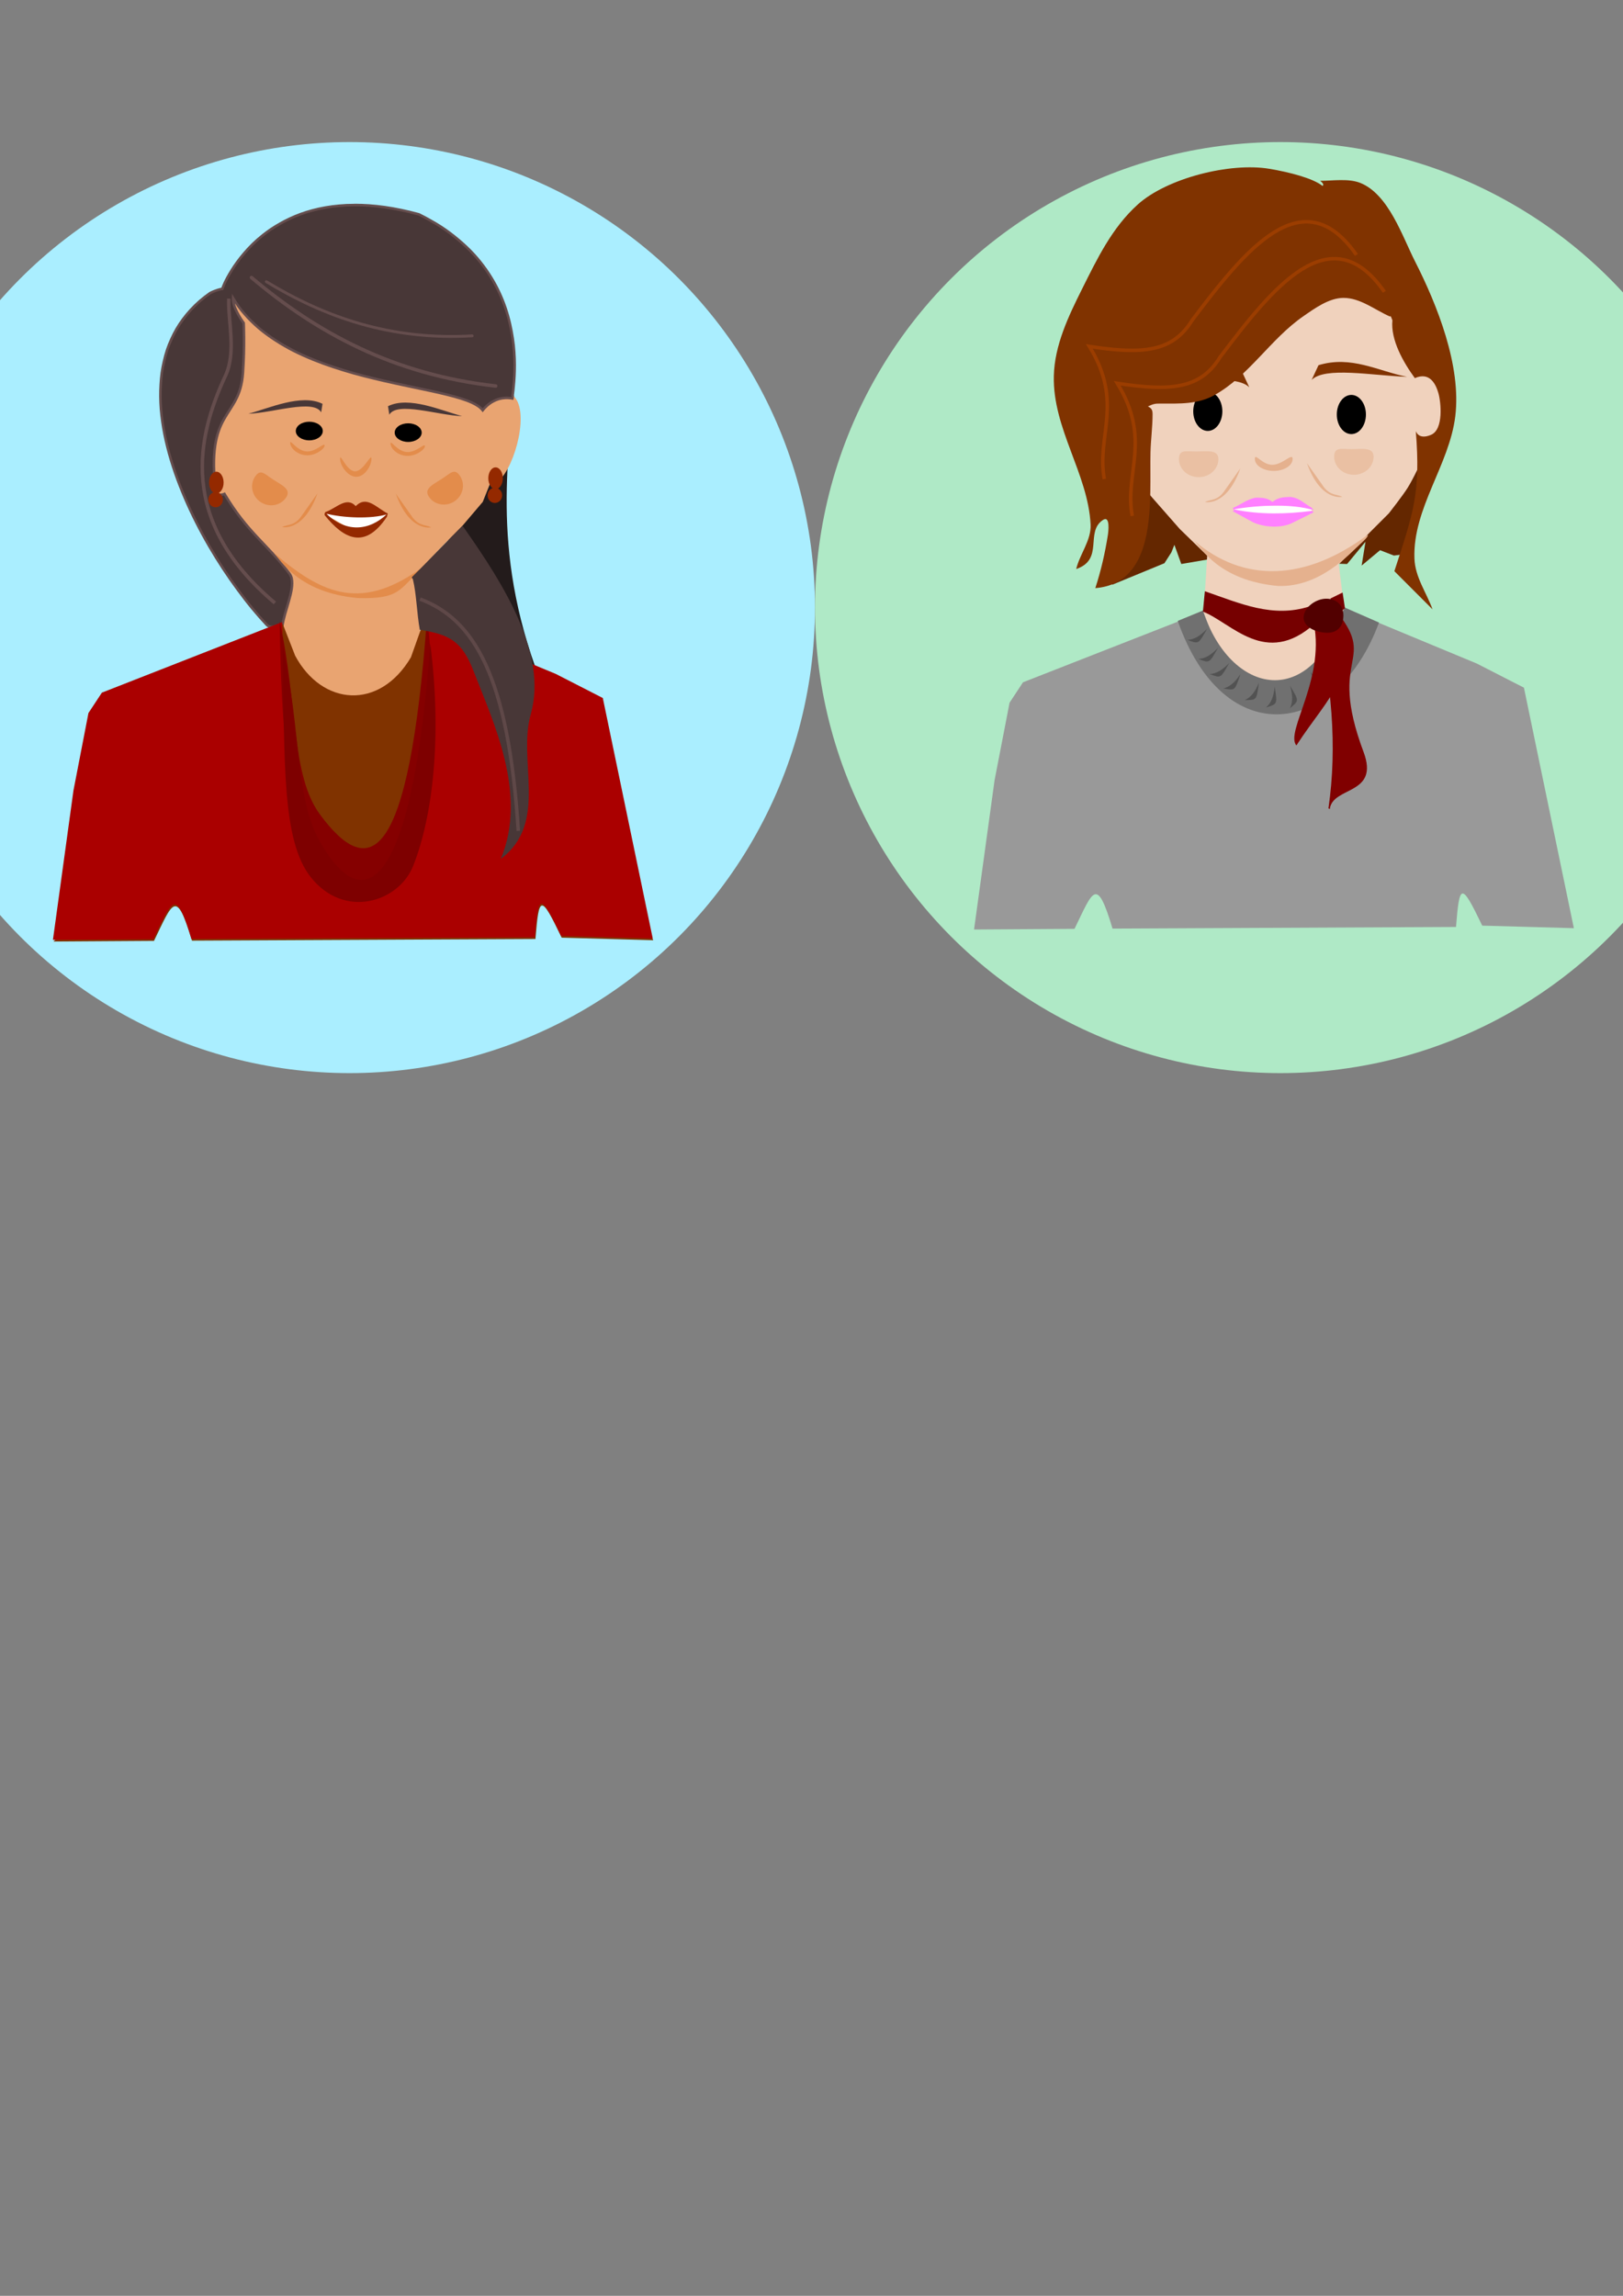 <?xml version="1.0" encoding="UTF-8" standalone="no"?>
<!-- Created with Inkscape (http://www.inkscape.org/) -->

<svg
   xmlns:dc="http://purl.org/dc/elements/1.1/"
   xmlns:cc="http://creativecommons.org/ns#"
   xmlns:rdf="http://www.w3.org/1999/02/22-rdf-syntax-ns#"
   xmlns:svg="http://www.w3.org/2000/svg"
   xmlns="http://www.w3.org/2000/svg"
   xmlns:sodipodi="http://sodipodi.sourceforge.net/DTD/sodipodi-0.dtd"
   xmlns:inkscape="http://www.inkscape.org/namespaces/inkscape"
   width="210mm"
   height="297mm"
   viewBox="0 0 210 297"
   version="1.1"
   id="svg8"
   inkscape:version="0.92.1 r15371"
   sodipodi:docname="personajes_INAP.svg">
  <rect x="0" y="0" width="210" height="297" fill="#808080" stroke="none"/>
  <defs
     id="defs2" />
  <sodipodi:namedview
     id="base"
     pagecolor="#ffffff"
     bordercolor="#666666"
     borderopacity="1.0"
     inkscape:pageopacity="0.0"
     inkscape:pageshadow="2"
     inkscape:zoom="1.1522664"
     inkscape:cx="826.26845"
     inkscape:cy="1053.9349"
     inkscape:document-units="mm"
     inkscape:current-layer="layer1"
     showgrid="false"
     inkscape:snap-global="true"
     inkscape:window-width="1920"
     inkscape:window-height="1028"
     inkscape:window-x="0"
     inkscape:window-y="24"
     inkscape:window-maximized="1"
     inkscape:snap-bbox="true"
     inkscape:bbox-nodes="true"
     inkscape:snap-bbox-edge-midpoints="true" />
  <g
     inkscape:label="Capa 1"
     inkscape:groupmode="layer"
     id="layer1">
    <g
       id="g454"
       transform="translate(0,-3.386)"
       inkscape:export-xdpi="53.986202"
       inkscape:export-ydpi="53.986202">
      <circle
         style="fill:#aaeeff;stroke-width:0.265"
         r="60.223"
         cy="81.988"
         cx="45.228"
         id="path133" />
      <g
         id="g419">
        <path
           style="fill:#231b1b;fill-opacity:1;fill-rule:evenodd;stroke:none;stroke-width:0.453px;stroke-linecap:butt;stroke-linejoin:miter;stroke-opacity:1"
           d="m 66.417,52.778 c -0.234,8.928 -3.196,21.226 3.439,38.495 L 56.832,71.501 Z"
           id="path5987"
           inkscape:connector-curvature="0"
           sodipodi:nodetypes="cccc" />
        <path
           style="fill:#e9a471;fill-opacity:1;fill-rule:evenodd;stroke:none;stroke-width:0.449px;stroke-linecap:butt;stroke-linejoin:miter;stroke-opacity:1"
           d="m 36.115,88.295 0.698,-11.472 -3.479,-3.445 -3.579,-4.154 -2.287,-2.837 -0.398,-1.621 -0.994,-0.101 -1.889,-1.115 -0.994,-1.52 -0.497,-2.33 -0.199,-1.824 0.398,-1.317 0.398,-1.216 0.895,-1.115 0.895,-0.203 0.795,-4.661 1.491,-3.749 1.292,-2.837 1.094,-1.824 1.491,-2.128 1.889,-2.026 3.082,-2.837 10.041,-3.445 9.246,1.723 6.76,9.018 2.287,8.815 0.199,3.546 1.591,0.912 c 2.277,1.809 0.362,9.071 -1.789,11.044 h -0.994 l -1.094,2.736 -2.585,3.04 -2.485,2.533 -2.585,2.736 -1.292,1.317 1.496,12.327 -9.347,5.63 z"
           id="path5394-2"
           inkscape:connector-curvature="0"
           sodipodi:nodetypes="cccccccccccccccccccccccccccccccccccccc" />
        <path
           d="m 45.84,29.909 c -0.673,0.002 -1.325,0.037 -1.949,0.092 -0.624,0.055 -1.219,0.133 -1.796,0.235 -0.577,0.102 -1.132,0.225 -1.664,0.367 -0.532,0.142 -1.043,0.302 -1.531,0.48 -0.488,0.178 -0.952,0.375 -1.398,0.582 -0.446,0.207 -0.87,0.433 -1.276,0.663 -0.406,0.231 -0.797,0.466 -1.164,0.714 -0.367,0.249 -0.711,0.504 -1.041,0.766 -0.48,0.381 -0.923,0.771 -1.327,1.164 -0.404,0.393 -0.769,0.796 -1.102,1.184 -0.333,0.388 -0.632,0.767 -0.898,1.133 -0.266,0.366 -0.5,0.714 -0.704,1.041 -0.408,0.653 -0.702,1.207 -0.888,1.602 -0.186,0.395 -0.265,0.633 -0.265,0.633 l -0.071,0.194 -0.214,0.031 c 0,0 -0.13,0.028 -0.367,0.102 -0.238,0.074 -0.579,0.197 -1,0.408 -0.472,0.333 -0.923,0.68 -1.337,1.041 -0.414,0.361 -0.795,0.735 -1.153,1.123 -0.359,0.388 -0.695,0.792 -1,1.204 -0.305,0.412 -0.583,0.831 -0.837,1.266 -0.254,0.434 -0.479,0.882 -0.684,1.337 -0.205,0.455 -0.393,0.915 -0.551,1.388 -0.158,0.473 -0.284,0.96 -0.398,1.449 -0.114,0.49 -0.215,0.986 -0.286,1.49 -0.071,0.504 -0.112,1.014 -0.143,1.531 -0.031,0.517 -0.048,1.045 -0.041,1.572 0.007,0.527 0.029,1.056 0.071,1.592 0.043,0.536 0.108,1.08 0.184,1.623 0.153,1.085 0.369,2.167 0.643,3.266 0.58,2.323 1.382,4.538 2.256,6.583 0.464,1.082 0.958,2.145 1.49,3.195 0.532,1.05 1.091,2.081 1.674,3.082 0.583,1.002 1.19,1.981 1.807,2.919 0.616,0.938 1.246,1.836 1.878,2.695 0.632,0.858 1.259,1.676 1.888,2.439 0.63,0.763 1.258,1.471 1.868,2.123 0.61,0.652 1.415,-0.201 1.988,0.325 0.299,-2.189 1.587,-4.705 1.236,-6.326 -0.05,-0.229 -0.149,-0.451 -0.312,-0.666 -2.942,-3.886 -5.329,-5.18 -8.383,-10.265 -0.178,0.078 -0.386,0.118 -0.592,0.112 -0.166,-0.005 -0.334,-0.046 -0.5,-0.112 -1.414,-11.101 3.065,-9.563 3.48,-15.647 0.061,-0.901 0.102,-1.757 0.122,-2.531 0.021,-0.775 0.023,-1.469 0.02,-2.052 -0.007,-1.165 -0.041,-1.878 -0.041,-1.878 -0.2,-0.275 -0.556,-0.799 -0.857,-1.398 -0.151,-0.3 -0.292,-0.616 -0.388,-0.929 -0.096,-0.313 -0.146,-0.627 -0.133,-0.908 0.224,0.375 0.46,0.742 0.714,1.092 0.254,0.35 0.533,0.685 0.817,1.01 0.283,0.326 0.579,0.636 0.888,0.939 0.309,0.303 0.626,0.596 0.959,0.878 0.667,0.563 1.384,1.079 2.133,1.562 0.749,0.482 1.525,0.937 2.337,1.347 0.812,0.411 1.654,0.785 2.511,1.133 0.856,0.348 1.73,0.666 2.613,0.959 0.882,0.294 1.774,0.568 2.664,0.817 0.89,0.249 1.775,0.472 2.654,0.684 1.756,0.424 3.469,0.789 5.062,1.123 1.594,0.334 3.064,0.641 4.348,0.959 0.642,0.159 1.238,0.32 1.776,0.49 0.538,0.17 1.019,0.346 1.439,0.541 0.296,0.138 0.574,0.287 0.806,0.449 0.233,0.162 0.424,0.337 0.582,0.531 0.193,-0.238 0.458,-0.533 0.817,-0.806 0.173,-0.132 0.367,-0.256 0.582,-0.367 0.215,-0.112 0.451,-0.213 0.704,-0.286 0.253,-0.073 0.518,-0.117 0.806,-0.133 0.288,-0.015 0.598,2.56e-4 0.919,0.061 0.012,-0.093 0.168,-0.623 0.031,-0.286 0.062,-0.452 0.144,-1.118 0.204,-1.939 0.06,-0.821 0.101,-1.803 0.061,-2.899 -0.02,-0.548 -0.059,-1.127 -0.122,-1.725 C 66.393,47.48 66.301,46.864 66.181,46.23 66.062,45.596 65.919,44.949 65.732,44.29 65.546,43.632 65.326,42.961 65.059,42.29 64.792,41.618 64.479,40.941 64.12,40.269 63.76,39.596 63.35,38.93 62.885,38.268 62.419,37.607 61.897,36.948 61.313,36.309 c -0.584,-0.639 -1.235,-1.253 -1.949,-1.858 -0.715,-0.604 -1.489,-1.198 -2.348,-1.756 -0.429,-0.279 -0.89,-0.541 -1.357,-0.806 -0.468,-0.265 -0.952,-0.526 -1.46,-0.776 -0.785,-0.213 -1.546,-0.398 -2.286,-0.551 -0.74,-0.153 -1.457,-0.281 -2.154,-0.378 -0.696,-0.097 -1.367,-0.169 -2.021,-0.214 -0.653,-0.045 -1.287,-0.064 -1.898,-0.061 z"
           style="fill:#483737;fill-opacity:1;stroke:#654d4d;stroke-width:0.327;stroke-opacity:1"
           id="path4122"
           inkscape:connector-curvature="0"
           sodipodi:nodetypes="cccccccccscccccccscccsscccccccccccccccccsscccccscccccccccccccccccccccccccccsccccscsccccccccc" />
        <ellipse
           style="fill:#000000;fill-opacity:1;stroke:none;stroke-width:0.349;stroke-opacity:1"
           id="path5396-1"
           cx="40.018"
           cy="59.147"
           rx="1.746"
           ry="1.205" />
        <path
           style="fill:#e38c4b;fill-opacity:1;stroke:none;stroke-width:0.369;stroke-opacity:1"
           d="m 37.03,67.733 c 0.708,-1.073 -0.6,-1.591 -1.717,-2.328 -1.116,-0.737 -1.617,-1.412 -2.325,-0.34 -0.708,1.073 -0.377,2.539 0.739,3.276 1.116,0.737 2.595,0.464 3.303,-0.608 z"
           id="path5413-6"
           inkscape:connector-curvature="0"
           sodipodi:nodetypes="sssss" />
        <path
           style="fill:#ffffff;fill-rule:evenodd;stroke:none;stroke-width:0.399px;stroke-linecap:butt;stroke-linejoin:miter;stroke-opacity:1"
           d="m 42.512,69.681 6.379,-0.452 1.138,0.489 -0.163,0.699 -2.651,1.674 -1.666,-0.148 -2.238,-1.316 -1.138,-0.559 z"
           id="path5477-4"
           inkscape:connector-curvature="0"
           sodipodi:nodetypes="ccccccccc" />
        <path
           style="fill:#942900;fill-opacity:1;fill-rule:evenodd;stroke:none;stroke-width:0.399px;stroke-linecap:butt;stroke-linejoin:miter;stroke-opacity:1"
           d="m 42.005,70.023 c 0.002,-0.265 2.72e-4,-0.4 0.148,-0.253 2.6,2.589 5.632,2.304 7.935,0.101 0.152,-0.146 -0.014,0.222 -0.01,0.343 -2.885,4.352 -5.616,2.87 -8.074,-0.192 z"
           id="path5473-9"
           inkscape:connector-curvature="0"
           sodipodi:nodetypes="cssccc" />
        <path
           style="fill:#942900;fill-opacity:1;fill-rule:evenodd;stroke:none;stroke-width:0.399px;stroke-linecap:butt;stroke-linejoin:miter;stroke-opacity:1"
           d="m 42.044,69.65 c 1.417,-0.441 2.755,-2.117 3.986,-0.786 1.427,-1.464 2.715,0.27 4.123,0.927 -0.172,-0.035 0.14,0.065 -0.028,0.116 -2.125,0.643 -5.721,0.489 -7.99,-0.092 -0.17,-0.044 0.077,-0.183 -0.092,-0.165 z"
           id="path5475-0"
           inkscape:connector-curvature="0"
           sodipodi:nodetypes="cccsscc" />
        <path
           style="fill:#e38c4b;fill-opacity:1;fill-rule:evenodd;stroke:none;stroke-width:0.217px;stroke-linecap:butt;stroke-linejoin:miter;stroke-opacity:1"
           d="m 51.213,67.252 c 1.798,5.038 4.582,4.352 4.582,4.352 -0.75,-0.364 -1.517,-0.139 -2.39,-1.25"
           id="path5514-7"
           inkscape:connector-curvature="0"
           sodipodi:nodetypes="ccc" />
        <path
           style="fill:#e38c4b;fill-opacity:1;fill-rule:evenodd;stroke:none;stroke-width:0.529px;stroke-linecap:butt;stroke-linejoin:miter;stroke-opacity:1"
           d="m 35.424,74.904 c 6.424,5.506 11.485,7.618 19.48,1.688 l -0.575,0.605 c -2.69,2.425 -2.599,3.723 -8.058,3.553 -7.689,-0.696 -10.007,-4.986 -10.846,-5.846 z"
           id="path5518-7"
           inkscape:connector-curvature="0"
           sodipodi:nodetypes="cccccc" />
        <path
           style="fill:#e38c4b;fill-opacity:1;stroke:none;stroke-width:0.276;stroke-opacity:1"
           d="m 48.065,62.743 c 0,-0.86 -1,1.616 -2.121,1.616 -1.122,0 -1.94,-2.476 -1.94,-1.616 0,0.86 0.973,2.323 2.095,2.323 1.122,-1.5e-5 1.967,-1.464 1.967,-2.323 z"
           id="path5413-26-1"
           inkscape:connector-curvature="0"
           sodipodi:nodetypes="sssss" />
        <path
           style="fill:#e38c4b;fill-opacity:1;fill-rule:evenodd;stroke:none;stroke-width:0.217px;stroke-linecap:butt;stroke-linejoin:miter;stroke-opacity:1"
           d="m 41.077,67.215 c -1.798,5.038 -4.582,4.352 -4.582,4.352 0.75,-0.364 1.517,-0.14 2.39,-1.25"
           id="path5514-6-1"
           inkscape:connector-curvature="0"
           sodipodi:nodetypes="ccc" />
        <path
           style="fill:#803300;fill-opacity:1;fill-rule:evenodd;stroke:none;stroke-width:0.446px;stroke-linecap:butt;stroke-linejoin:miter;stroke-opacity:1"
           d="m 25.283,98.003 11.292,-13.928 1.618,4.142 c 3.477,6.472 10.886,7.118 14.977,0.201 l 1.685,-4.742 9.041,10.773 6.096,3.121 14.542,27.449 -11.858,-0.331 c -2.714,-5.655 -2.94,-5.48 -3.392,0.174 l -44.441,0.211 c -2.061,-6.86 -2.508,-4.922 -4.92,0.032 l -12.999,0.085 14.682,-14.52 1.94,-10.026 z"
           id="path5565-5"
           inkscape:connector-curvature="0"
           sodipodi:nodetypes="cccccccccccccccc" />
        <path
           style="fill:#aa0000;fill-opacity:1;fill-rule:evenodd;stroke:none;stroke-width:0.446px;stroke-linecap:butt;stroke-linejoin:miter;stroke-opacity:1"
           d="m 13.181,92.992 23.319,-9.136 0.113,4.142 c 0.305,15.023 4.865,27.909 9.547,28.73 4.755,0.834 9.627,-10.68 9.134,-32.627 l -0.514,-0.645 17.122,7.108 6.096,3.121 6.461,31.113 -11.858,-0.331 c -2.714,-5.655 -2.94,-5.48 -3.392,0.174 l -44.441,0.211 c -2.061,-6.86 -2.508,-4.922 -4.92,0.032 l -12.999,0.085 2.655,-19.312 1.94,-10.026 z"
           id="path5565-5-9"
           inkscape:connector-curvature="0"
           sodipodi:nodetypes="cccsccccccccccccc" />
        <path
           style="fill:#483737;fill-opacity:1;fill-rule:evenodd;stroke:none;stroke-width:0.277px;stroke-linecap:butt;stroke-linejoin:miter;stroke-opacity:1"
           d="m 50.202,55.936 c 2.73,-1.363 7.009,0.613 9.591,1.282 -3.072,-0.086 -8.408,-1.943 -9.419,-0.185 z"
           id="path5435-0-9-8"
           inkscape:connector-curvature="0"
           sodipodi:nodetypes="cccc"
           inkscape:transform-center-x="0.46702195"
           inkscape:transform-center-y="-2.3132147" />
        <ellipse
           style="fill:#000000;fill-opacity:1;stroke:none;stroke-width:0.349;stroke-opacity:1"
           id="path5396-1-8"
           cx="52.815"
           cy="59.352"
           rx="1.746"
           ry="1.205" />
        <path
           style="fill:#e38c4b;fill-opacity:1;stroke:none;stroke-width:0.369;stroke-opacity:1"
           d="m 55.489,67.64 c -0.708,-1.073 0.6,-1.591 1.717,-2.328 1.116,-0.737 1.617,-1.412 2.325,-0.34 0.708,1.073 0.377,2.539 -0.739,3.276 -1.116,0.737 -2.595,0.464 -3.303,-0.608 z"
           id="path5413-6-5"
           inkscape:connector-curvature="0"
           sodipodi:nodetypes="sssss" />
        <ellipse
           style="fill:#942900;fill-opacity:1;stroke:none;stroke-width:0.366;stroke-opacity:1"
           id="path5933"
           cx="64.123"
           cy="65.256"
           rx="0.94"
           ry="1.409" />
        <ellipse
           style="fill:#942900;fill-opacity:1;stroke:none;stroke-width:0.306;stroke-opacity:1"
           id="path5933-0"
           cx="64.029"
           cy="67.465"
           rx="0.94"
           ry="0.987" />
        <ellipse
           style="fill:#942900;fill-opacity:1;stroke:none;stroke-width:0.366;stroke-opacity:1"
           id="path5933-9"
           cx="27.993"
           cy="65.817"
           rx="0.94"
           ry="1.409" />
        <ellipse
           style="fill:#942900;fill-opacity:1;stroke:none;stroke-width:0.306;stroke-opacity:1"
           id="path5933-0-6"
           cx="27.899"
           cy="68.025"
           rx="0.94"
           ry="0.987" />
        <path
           style="fill:#850000;fill-opacity:1;fill-rule:evenodd;stroke:none;stroke-width:0.454;stroke-linecap:butt;stroke-linejoin:miter;stroke-miterlimit:4;stroke-dasharray:none;stroke-opacity:1"
           d="m 36.182,83.757 c 0.225,14.858 1.213,24.109 3.594,29.628 3.804,8.817 10.718,7.382 13.268,-1.427 1.855,-6.41 3.788,-16.437 2.212,-28.765 -2.341,32.089 -7.45,34.175 -13.831,25.593 -3.812,-5.127 -2.891,-14.476 -5.243,-25.029 z"
           id="path5968"
           inkscape:connector-curvature="0"
           sodipodi:nodetypes="csscsc" />
        <path
           style="fill:#7e0000;fill-opacity:1;fill-rule:evenodd;stroke:none;stroke-width:0.454;stroke-linecap:butt;stroke-linejoin:miter;stroke-miterlimit:4;stroke-dasharray:none;stroke-opacity:1"
           d="m 36.596,87.209 c 0.225,14.858 -0.125,24.905 3.594,29.628 4.352,5.527 11.407,3.249 13.268,-1.427 2.467,-6.2 3.788,-16.437 2.212,-28.765 -2.412,32.68 -8.84,35.487 -14.394,25.405 -3.083,-5.596 -2.327,-14.288 -4.68,-24.841 z"
           id="path5968-3"
           inkscape:connector-curvature="0"
           sodipodi:nodetypes="csscsc" />
        <path
           style="fill:#483737;fill-opacity:1;fill-rule:evenodd;stroke:none;stroke-width:0.453px;stroke-linecap:butt;stroke-linejoin:miter;stroke-opacity:1"
           d="m 68.704,95.68 c -1.808,6.102 2.352,14.133 -3.907,18.813 3.538,-8.407 -1.054,-17.875 -3.493,-24.216 -1.52,-3.951 -3.107,-4.803 -6.987,-5.418 -0.385,-2.137 -0.43,-4.617 -0.883,-6.489 -0.051,-0.209 -0.243,-0.227 -0.074,-0.392 1.938,-1.886 4.993,-5.157 6.512,-6.544 5.598,7.93 10.899,16.596 8.832,24.245 z"
           id="path5985"
           inkscape:connector-curvature="0"
           sodipodi:nodetypes="ccscsscc" />
        <path
           style="fill:#483737;fill-opacity:1;fill-rule:evenodd;stroke:#654d4d;stroke-width:0.454;stroke-linecap:round;stroke-linejoin:miter;stroke-miterlimit:4;stroke-dasharray:none;stroke-opacity:1"
           d="m 32.537,39.29 c 8.438,7.122 18.333,12.544 31.599,14.033"
           id="path5989"
           inkscape:connector-curvature="0"
           sodipodi:nodetypes="cc" />
        <path
           style="fill:#483737;fill-opacity:1;fill-rule:evenodd;stroke:#654d4d;stroke-width:0.366;stroke-linecap:round;stroke-linejoin:miter;stroke-miterlimit:4;stroke-dasharray:none;stroke-opacity:1"
           d="m 34.464,39.826 c 7.589,4.594 16.075,7.618 26.634,7.007"
           id="path5989-8"
           inkscape:connector-curvature="0"
           sodipodi:nodetypes="cc" />
        <path
           style="fill:none;fill-rule:evenodd;stroke:#654d4d;stroke-width:0.453px;stroke-linecap:butt;stroke-linejoin:miter;stroke-opacity:1"
           d="m 29.609,42.016 c -0.136,2.855 0.999,6.905 -0.429,9.962 -3.636,7.783 -6.286,18.726 6.386,29.411"
           id="path6021"
           inkscape:connector-curvature="0"
           sodipodi:nodetypes="csc" />
        <path
           style="fill:none;fill-rule:evenodd;stroke:#5f4848;stroke-width:0.453px;stroke-linecap:butt;stroke-linejoin:miter;stroke-opacity:1"
           d="m 54.343,80.884 c 6.931,2.594 11.432,9.854 12.72,29.984"
           id="path6023"
           inkscape:connector-curvature="0"
           sodipodi:nodetypes="cc" />
        <path
           style="fill:#483737;fill-opacity:1;fill-rule:evenodd;stroke:none;stroke-width:0.277px;stroke-linecap:butt;stroke-linejoin:miter;stroke-opacity:1"
           d="m 41.73,55.628 c -2.73,-1.363 -7.009,0.613 -9.591,1.282 3.072,-0.086 8.408,-1.943 9.419,-0.185 z"
           id="path5435-0-9-8-6"
           inkscape:connector-curvature="0"
           sodipodi:nodetypes="cccc"
           inkscape:transform-center-x="-0.46702222"
           inkscape:transform-center-y="-2.3132138" />
        <path
           style="fill:#e38c4b;fill-opacity:1;stroke:none;stroke-width:0.322;stroke-opacity:1"
           d="m 42,61.03 c 7.55e-4,-0.505 -1.136,0.859 -2.366,0.754 -1.23,-0.104 -2.063,-1.57 -2.087,-1.132 -0.033,0.599 0.794,1.523 2.024,1.627 1.23,0.104 2.428,-0.837 2.429,-1.25 z"
           id="path5413-6-1"
           inkscape:connector-curvature="0"
           sodipodi:nodetypes="sssss"
           inkscape:transform-center-x="-12.509966"
           inkscape:transform-center-y="1.9653097" />
        <path
           style="fill:#e38c4b;fill-opacity:1;stroke:none;stroke-width:0.322;stroke-opacity:1"
           d="m 54.983,61.108 c 7.56e-4,-0.505 -1.136,0.859 -2.366,0.754 -1.23,-0.104 -2.063,-1.57 -2.087,-1.132 -0.033,0.599 0.794,1.523 2.024,1.627 1.23,0.104 2.428,-0.837 2.429,-1.25 z"
           id="path5413-6-1-1"
           inkscape:connector-curvature="0"
           sodipodi:nodetypes="sssss"
           inkscape:transform-center-x="-12.509967"
           inkscape:transform-center-y="1.9653126" />
      </g>
    </g>
    <g
       id="g275"
       transform="translate(-6.53,3.628)"
       inkscape:export-xdpi="53.986202"
       inkscape:export-ydpi="53.986202">
      <circle
         style="fill:#e9afaf;stroke-width:0.265"
         r="60.223"
         cy="74.974"
         cx="292.649"
         id="path133-3-6" />
      <g
         transform="matrix(0.926,0,0,0.926,248.817,-129.638)"
         id="g242">
        <path
           inkscape:connector-curvature="0"
           style="fill:#ffcb97;stroke-width:0.145"
           d="m 35.929,165.346 c -0.908,-0.025 -1.813,0.043 -2.751,0.325 -0.87,0.261 -1.735,0.955 -2.473,0.186 -0.48,0.699 -0.48,1.6 -1.007,2.327 -0.643,0.886 -2.018,1.679 -2.29,2.763 -0.307,1.223 -0.047,2.812 -0.047,4.072 0,2.629 -0.103,5.025 -0.875,7.561 -0.564,1.851 1.277,5.867 -1.364,5.89 0.753,3.582 1.209,-2.491 -2.207,-1.287 -0.797,0.511 -3.218,6.069 -1.264,10.554 0.479,1.055 -0.256,3.511 0.913,3.948 1.837,0.326 1.39,-0.108 2.034,-0.203 v -7.6e-4 c 0.646,0.191 0.761,-1.083 1.571,4.653 1.2,6.22 5.516,12.281 11.516,14.85 -0.347,-2.998 0.191,11.028 0.23,12.188 l 17.832,-0.673 0.033,-13.032 c 3.389,-2.004 4.334,-4.003 5.852,-7.372 1.119,-2.482 1.226,-5.361 1.762,-7.997 0.467,-2.299 0.737,-1.466 1.036,-3.807 0.39,0.038 1.896,0.851 2.524,0.096 0.797,-0.959 1.515,-5.636 1.544,-6.124 0.099,-1.65 -0.488,-4.065 -0.771,-5.351 -0.414,-1.881 -2.879,-0.681 -2.879,-1.701 0,-2.661 0.15,-5.892 0.332,-8.558 0.178,-2.594 0.782,-5.367 -0.85,-7.561 -1.099,-1.477 -2.752,-2.338 -4.091,-3.558 -0.628,-0.572 -0.889,-1.429 -1.76,-1.705 -1.42,-0.451 -3.799,0.057 -5.235,0.368 -1.249,0.27 -1.946,1.517 -3.344,1.524 -3.695,0.019 -7.477,-1.797 -11.196,-2.143 -0.954,-0.089 -1.865,-0.206 -2.773,-0.231 z"
           id="path10-5-9-9"
           sodipodi:nodetypes="cccccscccccccccccccccssssccccccccc" />
        <path
           style="fill:#b7e3e3;fill-opacity:1;fill-rule:evenodd;stroke:none;stroke-width:0.458px;stroke-linecap:butt;stroke-linejoin:miter;stroke-opacity:1"
           d="m 59.08,226.381 -12.086,6.423 -11.78,-7.049 -2.576,42.479 26.235,-0.703 z"
           id="path6382-6"
           inkscape:connector-curvature="0"
           sodipodi:nodetypes="cccccc" />
        <path
           style="fill:#131012;fill-opacity:1;fill-rule:evenodd;stroke:#000000;stroke-width:0.453px;stroke-linecap:butt;stroke-linejoin:miter;stroke-opacity:1"
           d="m 33.772,231.493 -1.286,-3.259 -11.662,4.116 -4.202,3.859 -10.462,31.728 h 13.377 l 2.144,-6.088 -0.6,6.174 25.125,-0.257 z"
           id="path7246"
           inkscape:connector-curvature="0" />
        <path
           style="fill:#e38c4b;fill-opacity:1;fill-rule:evenodd;stroke:none;stroke-width:0.487px;stroke-linecap:butt;stroke-linejoin:miter;stroke-opacity:1"
           d="m 37.499,221.179 c 5.543,5.311 10.307,2.634 18.129,0.209 l 0.246,-1.423 c -4.665,1.708 -6.273,2.274 -9.63,2.337 -6.519,-1.088 -8.017,-0.56 -8.728,-1.463 z"
           id="path5518-7-4-3-6"
           inkscape:connector-curvature="0"
           sodipodi:nodetypes="cccccc" />
        <path
           style="fill:#e38c4b;fill-opacity:1;stroke:none;stroke-width:0.432;stroke-opacity:1"
           d="m 49.644,197.264 c -0.544,0.473 2.359,6.912 -0.857,7.824 -2.388,0.677 -4.284,-1.188 -4.146,-0.792 0.317,0.91 2.322,1.739 4.658,1.1 2.947,-0.807 1.147,-8.828 0.346,-8.131 z"
           id="path5413-26-1-4-6-2"
           inkscape:connector-curvature="0"
           sodipodi:nodetypes="cssssc" />
        <ellipse
           style="fill:#37483e;fill-opacity:1;stroke:none;stroke-width:0.395;stroke-opacity:1"
           id="path5396-1-8-7-3-2"
           cx="55.848"
           cy="193.272"
           rx="1.519"
           ry="1.772" />
        <path
           style="fill:#b97b57;fill-opacity:1;fill-rule:evenodd;stroke:none;stroke-width:0.24px;stroke-linecap:butt;stroke-linejoin:miter;stroke-opacity:1"
           d="m 41.056,187.081 c -2.225,-0.729 -8.544,0.989 -6.813,3.363 2.225,-1.305 6.981,-0.015 6.813,-3.363 z"
           id="path5435-0-9-8-6-9-8-4"
           inkscape:connector-curvature="0"
           sodipodi:nodetypes="ccc"
           inkscape:transform-center-x="0.05911989"
           inkscape:transform-center-y="-2.2082749" />
        <path
           style="fill:#e38c4b;fill-opacity:1;stroke:none;stroke-width:0.322;stroke-opacity:1"
           d="m 41.495,195.393 c 7.55e-4,-0.505 -1.136,0.859 -2.366,0.754 -1.23,-0.104 -2.063,-1.57 -2.087,-1.132 -0.033,0.599 0.794,1.523 2.024,1.627 1.23,0.104 2.428,-0.837 2.429,-1.25 z"
           id="path5413-6-1-7-8-7"
           inkscape:connector-curvature="0"
           sodipodi:nodetypes="sssss"
           inkscape:transform-center-x="-12.509968"
           inkscape:transform-center-y="1.9653099" />
        <path
           style="fill:#e38c4b;fill-opacity:1;stroke:none;stroke-width:0.334;stroke-opacity:1"
           d="m 57.949,195.08 c 7.55e-4,-0.543 -1.136,0.923 -2.366,0.811 -1.23,-0.112 -2.063,-1.688 -2.087,-1.217 -0.033,0.644 0.794,1.638 2.024,1.75 1.23,0.112 2.428,-0.9 2.429,-1.344 z"
           id="path5413-6-1-1-5-8-7"
           inkscape:connector-curvature="0"
           sodipodi:nodetypes="sssss"
           inkscape:transform-center-x="-12.509968"
           inkscape:transform-center-y="2.1136565" />
        <path
           style="fill:#b97b57;fill-opacity:1;fill-rule:evenodd;stroke:none;stroke-width:0.24px;stroke-linecap:butt;stroke-linejoin:miter;stroke-opacity:1"
           d="m 53.561,187.436 c 2.207,-0.859 8.598,0.485 6.942,2.958 -2.274,-1.173 -6.999,0.396 -6.942,-2.958 z"
           id="path5435-0-9-8-6-9-8-9-5"
           inkscape:connector-curvature="0"
           sodipodi:nodetypes="ccc"
           inkscape:transform-center-x="0.022910818"
           inkscape:transform-center-y="-2.2464244" />
        <ellipse
           style="fill:#37483e;fill-opacity:1;stroke:none;stroke-width:0.395;stroke-opacity:1"
           id="path5396-1-8-7-3-7-4"
           cx="39.82"
           cy="193.363"
           rx="1.519"
           ry="1.772" />
        <path
           style="fill:none;fill-rule:evenodd;stroke:#cfecec;stroke-width:0.509px;stroke-linecap:butt;stroke-linejoin:miter;stroke-opacity:1"
           d="m 46.907,234.073 0.291,33.177 -0.291,-0.203 0.436,0.611"
           id="path6401-8"
           inkscape:connector-curvature="0"
           sodipodi:nodetypes="cccc" />
        <path
           style="fill:#97cece;fill-opacity:1;fill-rule:evenodd;stroke:none;stroke-width:0.541px;stroke-linecap:butt;stroke-linejoin:miter;stroke-opacity:1"
           d="m 42.46,231.642 4.437,3.067 -2.773,-7.037 z"
           id="path6403-0"
           inkscape:connector-curvature="0" />
        <path
           style="fill:#97cece;fill-opacity:1;fill-rule:evenodd;stroke:none;stroke-width:0.599px;stroke-linecap:butt;stroke-linejoin:miter;stroke-opacity:1"
           d="m 52.408,231.642 -5.435,3.068 3.397,-7.037 z"
           id="path6403-9-1"
           inkscape:connector-curvature="0" />
        <ellipse
           style="fill:#cfecec;fill-opacity:1;stroke:none;stroke-width:0.399;stroke-linecap:round;stroke-miterlimit:4;stroke-dasharray:none;stroke-opacity:1"
           id="path6420-51"
           cx="47.645"
           cy="239.16"
           rx="0.64"
           ry="0.779" />
        <path
           style="fill:none;fill-rule:evenodd;stroke:#cfecec;stroke-width:0.509px;stroke-linecap:butt;stroke-linejoin:miter;stroke-opacity:1"
           d="m 48.538,234.024 0.291,33.177 -0.291,-0.203 0.436,0.611"
           id="path6401-2-1"
           inkscape:connector-curvature="0"
           sodipodi:nodetypes="cccc" />
        <ellipse
           style="fill:#cfecec;fill-opacity:1;stroke:none;stroke-width:0.399;stroke-linecap:round;stroke-miterlimit:4;stroke-dasharray:none;stroke-opacity:1"
           id="path6420-5-0"
           cx="47.899"
           cy="246.436"
           rx="0.64"
           ry="0.779" />
        <ellipse
           style="fill:#cfecec;fill-opacity:1;stroke:none;stroke-width:0.399;stroke-linecap:round;stroke-miterlimit:4;stroke-dasharray:none;stroke-opacity:1"
           id="path6420-4-8"
           cx="47.649"
           cy="254.923"
           rx="0.64"
           ry="0.779" />
        <path
           style="fill:#131012;fill-opacity:1;fill-rule:evenodd;stroke:#000000;stroke-width:0.453px;stroke-linecap:butt;stroke-linejoin:miter;stroke-opacity:1"
           d="m 60.571,231.264 1.286,-3.259 11.662,4.116 4.202,3.859 10.462,31.728 h -13.377 l -2.144,-6.088 0.6,6.174 -24.402,-0.167 z"
           id="path7246-4"
           inkscape:connector-curvature="0"
           sodipodi:nodetypes="cccccccccc" />
        <ellipse
           style="fill:#cfecec;fill-opacity:1;stroke:none;stroke-width:0.399;stroke-linecap:round;stroke-miterlimit:4;stroke-dasharray:none;stroke-opacity:1"
           id="path6420-0-5"
           cx="47.774"
           cy="264.16"
           rx="0.64"
           ry="0.779" />
        <path
           id="path8-62"
           style="fill:#b97b57;stroke-width:0.136"
           inkscape:connector-curvature="0"
           d="m 46.711,158.247 c -0.733,0.561 -2.289,1.456 -2.597,2.369 -0.48,1.421 0.553,2.698 -0.23,4.241 -0.311,0.488 -0.05,0.623 -0.05,0.623 1.424,-1.962 -0.58,-4.232 -0.746,-6.401 h -0.134 c -1.099,1.58 -2.205,3.052 -3.891,3.988 -1.863,1.131 -0.922,0.679 -0.356,0.087 1.311,-0.678 2.417,-1.687 1.832,-3.382 h -0.134 c -0.44,0.687 -1.106,1.742 -2.013,1.727 -0.702,-0.012 -1.379,-0.586 -2.103,-0.257 -0.783,0.355 -1.201,1.529 -1.922,2.044 -1.163,0.831 -2.515,0.125 -3.757,-0.048 0.547,1.783 -1.039,3.724 -2.415,4.743 -0.56,0.415 -1.339,0.609 -1.812,1.134 -0.596,0.661 -0.91,1.876 -1.185,2.719 -2.069,6.345 0.024,17.973 0.814,24.394 l 1.755,-0.468 0.294,-5.487 c 0.033,-0.75 0.719,-0.929 1.202,-1.401 0.739,-0.721 1.78,-2.021 2.096,-3.035 0.188,-0.603 -0.407,-1.13 -0.596,-1.664 -0.214,-0.602 -0.253,-2.446 -0.075,-3.018 0.126,-0.405 0.942,-0.397 1.265,-0.532 0.773,-0.324 1.547,-0.995 1.995,-1.717 1.057,-1.704 0.709,-4.414 1.816,-5.949 1.288,-1.787 3.577,-2.23 5.582,-2.23 2.968,-1.4e-4 5.901,0.194 8.856,0.404 1.092,0.077 2.408,0.367 3.489,0.22 0.997,-0.136 2.267,-0.821 3.22,-0.227 1.306,0.813 1.558,2.571 2.388,3.763 0.651,0.935 2.029,1.376 2.52,2.37 0.454,0.921 0.435,2.182 0.732,3.176 0.486,1.623 1.284,3.118 1.807,4.714 0.406,1.237 -0.814,9.197 -0.422,10.464 l 0.656,1.032 c 0.898,-2.263 3.047,-13.139 2.416,-15.485 -0.267,-0.991 -0.928,-2.188 -1.008,-3.189 -0.071,-0.889 0.486,-2.007 0.605,-2.911 0.226,-1.711 -0.051,-5.497 -1.016,-6.932 -0.738,0.844 -1.985,1.16 -2.94,0.448 -1.253,-0.934 -3.464,-2.803 -4.798,-3.734 -1.834,-1.28 -3.744,-1.504 -5.77,-2.248 -1.472,-0.541 -2.754,-1.443 -4.16,-2.121 0.705,1.271 0.19,5.74 0.284,4.847 0.512,-1.79 -0.634,-5.4 -1.492,-7.065 z"
           sodipodi:nodetypes="cccccccccccccccccccccccccccccccccccccccccccccccc" />
        <path
           id="path43"
           class="fil6"
           d="m 38.726,225.518 c -5.043,14.985 5.727,29.042 8.182,42.484 -0.402,-0.007 -0.803,-0.017 -1.205,-0.039 l -16.259,-21.6 4.641,-3.851 c -1.012,-1.496 -2.893,-2.213 -3.726,-3.756 0.781,-1.953 0.721,-4.174 1.837,-6.04 1.703,-3.087 3.86,-5.52 6.53,-7.197 z m 18.542,0.488 c 2.106,1.106 4.951,5.609 5.787,6.67 l 0.022,0.039 c 1.116,1.866 1.056,4.087 1.837,6.04 -0.833,1.543 -2.707,2.26 -3.726,3.756 l 4.641,3.851 -16.229,21.576 c -0.409,0.023 -0.818,0.039 -1.235,0.047 2.462,-13.434 13.224,-27.49 8.182,-42.468 0.245,0.158 0.483,0.315 0.721,0.488 z"
           inkscape:connector-curvature="0"
           style="fill:#383032;stroke-width:0.008"
           sodipodi:nodetypes="cccccccccccccccccccc" />
        <path
           style="fill:#cfecec;fill-opacity:1;fill-rule:evenodd;stroke:none;stroke-width:0.453px;stroke-linecap:butt;stroke-linejoin:miter;stroke-opacity:1"
           d="m 29.957,228.993 7.761,-5.146 6.578,4.284 -5.048,9.944 z"
           id="path6384-2"
           inkscape:connector-curvature="0"
           sodipodi:nodetypes="ccccc" />
        <path
           style="fill:#cfecec;fill-opacity:1;fill-rule:evenodd;stroke:none;stroke-width:0.453px;stroke-linecap:butt;stroke-linejoin:miter;stroke-opacity:1"
           d="m 63.615,228.459 -7.795,-4.868 -5.966,4.131 5.201,10.403 z"
           id="path6384-0-0"
           inkscape:connector-curvature="0"
           sodipodi:nodetypes="ccccc" />
        <path
           d="m 40.291,210.53 c -0.288,0.261 -0.031,0.637 0.219,0.789 0.657,0.4 1.631,0.581 2.365,0.785 2.526,0.701 4.83,0.697 7.405,0.38 0.582,-0.072 1.955,0.01 2.369,-0.463 0.695,-0.796 -0.92,-0.731 -1.251,-0.681 -2.63,0.393 -5.141,0.676 -7.743,-0.084 -0.653,-0.191 -2.802,-1.234 -3.364,-0.725 m 2.444,3.538 c 1.992,2.193 5.285,1.229 7.65,0.597 -0.382,-0.536 -1.121,-0.093 -1.638,0.065 -1.012,0.31 -2.113,0.526 -3.155,0.231 -0.873,-0.248 -1.966,-1.048 -2.857,-0.894 z"
           inkscape:connector-curvature="0"
           style="fill:#000000;fill-opacity:1;stroke-width:0.104"
           id="path46-0"
           sodipodi:nodetypes="cccccccccccscc" />
        <path
           style="fill:#b97b57;fill-opacity:1;fill-rule:evenodd;stroke:none;stroke-width:0.318px;stroke-linecap:butt;stroke-linejoin:miter;stroke-opacity:1"
           d="m 40.049,219.802 c 0.898,-0.338 2.839,-0.499 4.23,-1.189 0.582,-0.289 -0.127,-2.002 0.48,-1.722 1.346,0.622 3.635,-0.024 3.995,0.154 0.445,0.22 0.05,0.766 0.256,1.491 0.52,1.836 6.036,0.748 5.008,2.017 -2.011,4.592 -6.756,5.746 -9.578,4.526 -2.223,-0.961 -5.296,-2.934 -5.652,-5.145 z"
           id="path5435-0-9-8-6-9-8-9-5-2"
           inkscape:connector-curvature="0"
           sodipodi:nodetypes="csssscscc"
           inkscape:transform-center-x="0.6187969"
           inkscape:transform-center-y="-2.3132118" />
        <path
           style="fill:#ffac5d;fill-opacity:1;fill-rule:evenodd;stroke:none;stroke-width:0.217px;stroke-linecap:butt;stroke-linejoin:miter;stroke-opacity:1"
           d="m 51.999,176.18 c -4.932,2.07 -9.103,0.065 -9.103,0.065 0.774,0.308 1.276,0.072 2.684,-0.032"
           id="path5514-7-4-9-3-6"
           inkscape:connector-curvature="0"
           sodipodi:nodetypes="ccc" />
        <path
           style="fill:#ffac5d;fill-opacity:1;fill-rule:evenodd;stroke:none;stroke-width:0.217px;stroke-linecap:butt;stroke-linejoin:miter;stroke-opacity:1"
           d="m 52.717,180.775 c -4.932,2.07 -9.103,0.065 -9.103,0.065 0.774,0.308 1.276,0.072 2.684,-0.032"
           id="path5514-7-4-9-3-6-7"
           inkscape:connector-curvature="0"
           sodipodi:nodetypes="ccc" />
        <path
           style="fill:#ffac5d;fill-opacity:1;fill-rule:evenodd;stroke:none;stroke-width:0.217px;stroke-linecap:butt;stroke-linejoin:miter;stroke-opacity:1"
           d="m 52.717,178.619 c -4.932,2.07 -9.103,0.065 -9.103,0.065 0.774,0.308 1.276,0.072 2.684,-0.032"
           id="path5514-7-4-9-3-6-5"
           inkscape:connector-curvature="0"
           sodipodi:nodetypes="ccc" />
      </g>
    </g>
    <g
       id="g602"
       transform="translate(-1.1444092e-5)"
       inkscape:export-xdpi="53.986202"
       inkscape:export-ydpi="53.986202">
      <circle
         style="fill:#afe9c6;stroke-width:0.265"
         r="60.223"
         cy="78.602"
         cx="165.673"
         id="path133-3" />
      <g
         id="g563">
        <path
           style="fill:#642700;fill-opacity:1;fill-rule:evenodd;stroke:none;stroke-width:0.453px;stroke-linecap:butt;stroke-linejoin:miter;stroke-opacity:1"
           d="m 143.91,75.644 6.753,-2.781 0.894,-1.39 0.397,-0.993 0.894,2.483 3.476,-0.596 17.975,0.596 2.383,-2.88 -0.497,3.079 2.383,-1.986 1.788,0.695 1.49,-0.199 2.88,-12.91 -39.227,0.695 z"
           id="path5516"
           inkscape:connector-curvature="0" />
        <path
           style="fill:#f0d2bd;fill-opacity:1;fill-rule:evenodd;stroke:none;stroke-width:0.453px;stroke-linecap:butt;stroke-linejoin:miter;stroke-opacity:1"
           d="m 155.486,83.352 0.712,-11.472 -3.546,-3.445 -3.648,-4.154 -2.33,-2.837 -0.405,-1.621 -1.013,-0.101 -1.925,-1.115 -1.013,-1.52 -0.507,-2.33 -0.203,-1.824 0.405,-1.317 0.405,-1.216 0.912,-1.115 0.912,-0.203 0.811,-4.661 1.52,-3.749 1.317,-2.837 1.115,-1.824 1.52,-2.128 1.925,-2.026 3.141,-2.837 10.234,-3.445 9.423,1.722 6.89,9.018 2.33,8.815 0.203,3.546 1.621,0.912 0.405,3.04 -0.304,1.824 -0.304,3.445 -0.608,1.824 -1.013,0.912 h -1.013 c 0,0 -0.679,1.429 -1.287,2.42 -0.608,0.991 -2.462,3.355 -2.462,3.355 l -2.533,2.533 -2.634,2.736 -1.317,1.317 1.524,12.327 -9.527,5.63 z"
           id="path5394"
           inkscape:connector-curvature="0"
           sodipodi:nodetypes="cccccccccccccccccccccccccccccccccczccccccc" />
        <ellipse
           style="fill:#000000;fill-opacity:1;stroke:none;stroke-width:0.525;stroke-opacity:1"
           id="path5396-9-5"
           cx="156.277"
           cy="53.213"
           rx="1.884"
           ry="2.534" />
        <path
           id="path8-1"
           style="fill:#803300;stroke-width:0.274"
           inkscape:connector-curvature="0"
           d="m 139.252,73.615 c 3.634,-1.244 1.113,-4.764 3.438,-6.334 1.015,-0.685 0.71,1.598 0.656,1.943 -0.373,2.355 -0.887,4.594 -1.624,6.861 8.209,-0.671 6.994,-11.618 7.14,-17.564 0.04,-1.652 0.27,-3.277 0.27,-4.94 -0.007,-0.562 -0.128,-0.754 -0.606,-1.007 0.833,-0.379 0.993,-0.365 1.704,-0.365 2.372,-2.72e-4 4.71,0.114 6.861,-1.072 4.5,-2.48 7.295,-7.282 11.527,-10.212 1.477,-1.023 3.336,-2.385 5.214,-2.387 2.207,-0.004 4.103,1.585 6.038,2.419 0.025,-0.189 0.108,-0.007 0.292,0.479 -0.246,2.541 1.421,5.449 2.903,7.48 1.982,-0.87 2.735,0.857 3.051,1.947 0.315,1.09 0.717,4.664 -0.944,5.385 -1.661,0.721 -1.979,-0.487 -1.979,-0.487 0.633,8.016 -0.281,10.466 -2.775,18.13 l 4.94,4.94 c -0.799,-2.197 -2.259,-4.155 -2.344,-6.587 -0.225,-6.488 4.509,-12.069 5.284,-18.388 0.802,-6.531 -2.33,-14.384 -5.203,-20.034 -1.652,-3.249 -3.417,-8.673 -7.07,-10.152 -1.526,-0.617 -3.595,-0.277 -5.214,-0.277 0.383,0.291 0.496,0.496 0.319,0.663 -1.24,-0.986 -4.226,-1.773 -6.906,-2.221 -5.047,-0.843 -13.215,1.196 -17.014,4.624 -3.325,2.999 -5.241,7.004 -7.204,10.93 -1.749,3.499 -3.557,7.262 -3.65,11.252 -0.158,6.823 4.422,12.636 4.757,19.211 0.104,2.034 -1.404,3.83 -1.863,5.763 z"
           sodipodi:nodetypes="cccccccccccccczzcccccccccccccccc" />
        <ellipse
           style="fill:#000000;fill-opacity:1;stroke:none;stroke-width:0.525;stroke-opacity:1"
           id="path5396-9"
           cx="174.853"
           cy="53.623"
           rx="1.884"
           ry="2.534" />
        <path
           style="fill:#eac0a3;fill-opacity:1;stroke:none;stroke-width:0.378;stroke-opacity:1"
           d="m 157.647,59.401 c 0,-1.285 -1.451,-0.997 -2.859,-0.997 -1.408,0 -2.241,-0.288 -2.241,0.997 0,1.285 1.141,2.327 2.55,2.327 1.408,-1.5e-5 2.55,-1.042 2.55,-2.327 z"
           id="path5413"
           inkscape:connector-curvature="0"
           sodipodi:nodetypes="sssss" />
        <path
           style="fill:#803300;fill-opacity:1;fill-rule:evenodd;stroke:none;stroke-width:0.339px;stroke-linecap:butt;stroke-linejoin:miter;stroke-opacity:1"
           d="m 170.601,47.244 c 4.242,-1.294 7.695,0.76 11.456,1.505 -4.566,-0.173 -10.611,-1.342 -12.342,0.397 z"
           id="path5435"
           inkscape:connector-curvature="0"
           sodipodi:nodetypes="cccc"
           inkscape:transform-center-x="0.30429014"
           inkscape:transform-center-y="-2.1794892" />
        <path
           style="fill:#803300;fill-opacity:1;fill-rule:evenodd;stroke:none;stroke-width:0.339px;stroke-linecap:butt;stroke-linejoin:miter;stroke-opacity:1"
           d="m 160.76,48.205 c -4.242,-1.294 -7.695,0.76 -11.456,1.505 4.566,-0.173 10.611,-1.342 12.342,0.397 z"
           id="path5435-0"
           inkscape:connector-curvature="0"
           sodipodi:nodetypes="cccc"
           inkscape:transform-center-x="-0.30429634"
           inkscape:transform-center-y="-2.1794883" />
        <path
           style="fill:#ffffff;fill-rule:evenodd;stroke:none;stroke-width:0.453px;stroke-linecap:butt;stroke-linejoin:miter;stroke-opacity:1"
           d="m 159.939,65.517 8.383,-0.21 1.467,0.489 -0.21,0.699 -5.798,0.908 -2.655,-0.699 -1.467,-0.559 z"
           id="path5477"
           inkscape:connector-curvature="0" />
        <path
           style="fill:#ff80ff;fill-opacity:1;fill-rule:evenodd;stroke:none;stroke-width:0.453px;stroke-linecap:butt;stroke-linejoin:miter;stroke-opacity:1"
           d="m 159.443,66.101 c 0.239,0.058 0.144,-0.221 0.38,-0.172 3.138,0.656 6.704,0.592 9.87,0.161 0.242,-0.033 0.092,0.202 0.334,0.162 l -2.742,1.357 c -1.448,0.774 -3.776,0.609 -5.168,-0.051 z"
           id="path5473"
           inkscape:connector-curvature="0"
           sodipodi:nodetypes="csscccc" />
        <path
           style="fill:#ff80ff;fill-opacity:1;fill-rule:evenodd;stroke:none;stroke-width:0.453px;stroke-linecap:butt;stroke-linejoin:miter;stroke-opacity:1"
           d="m 159.493,65.728 c 1.223,-0.53 1.687,-1.043 2.923,-1.341 0.974,-0.017 1.64,0.041 2.217,0.554 0.911,-0.732 1.726,-0.595 2.369,-0.655 1.166,0.159 1.561,0.726 2.822,1.462 -0.221,-0.035 0.304,0.303 0.09,0.237 -2.68,-0.825 -7.016,-0.669 -10.302,-0.092 -0.22,0.039 0.1,-0.183 -0.119,-0.165 z"
           id="path5475"
           inkscape:connector-curvature="0"
           sodipodi:nodetypes="cccccssc" />
        <path
           style="fill:none;fill-rule:evenodd;stroke:#9b3d00;stroke-width:0.453px;stroke-linecap:butt;stroke-linejoin:miter;stroke-opacity:1"
           d="m 179.123,37.749 c -6.971,-10.019 -14.49,-0.499 -21.263,8.457 -2.492,4.068 -6.3,4.456 -13.29,3.383 4.476,7.272 0.89,11.6 1.933,17.156"
           id="path5483"
           inkscape:connector-curvature="0"
           sodipodi:nodetypes="cccc" />
        <path
           style="fill:none;fill-rule:evenodd;stroke:#9b3d00;stroke-width:0.453px;stroke-linecap:butt;stroke-linejoin:miter;stroke-opacity:1"
           d="m 175.509,32.976 c -6.971,-10.019 -14.49,-0.499 -21.263,8.457 -2.492,4.068 -6.3,4.456 -13.29,3.383 4.476,7.272 0.89,11.6 1.933,17.156"
           id="path5483-8"
           inkscape:connector-curvature="0"
           sodipodi:nodetypes="cccc" />
        <path
           style="fill:#e5b18e;fill-opacity:1;fill-rule:evenodd;stroke:none;stroke-width:0.217px;stroke-linecap:butt;stroke-linejoin:miter;stroke-opacity:1"
           d="m 169.104,59.919 c 1.798,5.038 4.582,4.352 4.582,4.352 -0.75,-0.364 -1.517,-0.14 -2.39,-1.25"
           id="path5514"
           inkscape:connector-curvature="0"
           sodipodi:nodetypes="ccc" />
        <path
           style="fill:#e5b18e;fill-opacity:1;fill-rule:evenodd;stroke:none;stroke-width:0.529px;stroke-linecap:butt;stroke-linejoin:miter;stroke-opacity:1"
           d="m 154.533,69.961 c 6.424,5.506 14.394,5.192 22.389,-0.737 0,0 0.41,-0.036 -0.936,1.177 -1.345,1.212 -5.148,5.576 -10.607,5.406 -7.689,-0.696 -10.007,-4.986 -10.846,-5.846 z"
           id="path5518"
           inkscape:connector-curvature="0"
           sodipodi:nodetypes="cczccc" />
        <path
           style="fill:#e5b18e;fill-opacity:1;stroke:none;stroke-width:0.303;stroke-opacity:1"
           d="m 167.254,59.364 c 0,-0.86 -1.281,0.764 -2.632,0.764 -1.351,0 -2.259,-1.624 -2.259,-0.764 0,0.86 1.095,1.556 2.446,1.556 1.351,0 2.446,-0.697 2.446,-1.556 z"
           id="path5413-26"
           inkscape:connector-curvature="0"
           sodipodi:nodetypes="sssss" />
        <path
           style="fill:#e5b18e;fill-opacity:1;fill-rule:evenodd;stroke:none;stroke-width:0.217px;stroke-linecap:butt;stroke-linejoin:miter;stroke-opacity:1"
           d="m 160.493,60.585 c -1.798,5.038 -4.582,4.352 -4.582,4.352 0.75,-0.364 1.517,-0.139 2.39,-1.25"
           id="path5514-6"
           inkscape:connector-curvature="0"
           sodipodi:nodetypes="ccc" />
        <path
           style="fill:#999999;fill-rule:evenodd;stroke:none;stroke-width:0.446px;stroke-linecap:butt;stroke-linejoin:miter;stroke-opacity:1"
           d="m 132.365,88.268 23.319,-9.136 1.618,4.142 c 3.665,6.191 10.886,7.118 14.977,0.201 l 1.685,-4.742 17.122,7.108 6.096,3.121 6.461,31.113 -11.858,-0.331 c -2.714,-5.655 -2.94,-5.48 -3.392,0.174 l -44.441,0.211 c -2.061,-6.86 -2.508,-4.922 -4.92,0.032 l -12.999,0.085 2.655,-19.312 1.94,-10.026 z"
           id="path5565"
           inkscape:connector-curvature="0"
           sodipodi:nodetypes="cccccccccccccccc" />
        <path
           style="fill:#707070;fill-opacity:1;fill-rule:evenodd;stroke:none;stroke-width:0.453px;stroke-linecap:butt;stroke-linejoin:miter;stroke-opacity:1"
           d="m 152.388,80.323 c 6.016,17.14 20.596,14.991 26.04,0.212 l -4.486,-1.962 c -4.155,13.563 -14.719,11.391 -18.299,0.413 z"
           id="path5567"
           inkscape:connector-curvature="0"
           sodipodi:nodetypes="ccccc" />
        <path
           style="fill:#525252;fill-opacity:1;fill-rule:evenodd;stroke:none;stroke-width:0.235px;stroke-linecap:butt;stroke-linejoin:miter;stroke-opacity:1"
           d="m 155.041,85.243 c 0.905,-0.017 1.746,-0.587 2.556,-1.432 -1.156,2.022 -1.051,1.994 -2.556,1.432 z"
           id="path5569"
           inkscape:connector-curvature="0"
           sodipodi:nodetypes="ccc" />
        <path
           style="fill:#525252;fill-opacity:1;fill-rule:evenodd;stroke:none;stroke-width:0.235px;stroke-linecap:butt;stroke-linejoin:miter;stroke-opacity:1"
           d="m 156.502,87.193 c 0.905,-0.017 1.746,-0.587 2.556,-1.432 -1.156,2.022 -1.051,1.994 -2.556,1.432 z"
           id="path5569-4"
           inkscape:connector-curvature="0"
           sodipodi:nodetypes="ccc" />
        <path
           style="fill:#525252;fill-opacity:1;fill-rule:evenodd;stroke:none;stroke-width:0.235px;stroke-linecap:butt;stroke-linejoin:miter;stroke-opacity:1"
           d="m 158.269,89.062 c 0.886,-0.184 1.608,-0.899 2.247,-1.879 -0.763,2.201 -0.664,2.154 -2.247,1.879 z"
           id="path5569-4-9"
           inkscape:connector-curvature="0"
           sodipodi:nodetypes="ccc" />
        <path
           style="fill:#525252;fill-opacity:1;fill-rule:evenodd;stroke:none;stroke-width:0.235px;stroke-linecap:butt;stroke-linejoin:miter;stroke-opacity:1"
           d="m 175.031,84.925 c -0.905,-0.017 -1.746,-0.587 -2.556,-1.432 1.156,2.022 1.051,1.994 2.556,1.432 z"
           id="path5569-5"
           inkscape:connector-curvature="0"
           sodipodi:nodetypes="ccc" />
        <path
           style="fill:#525252;fill-opacity:1;fill-rule:evenodd;stroke:none;stroke-width:0.235px;stroke-linecap:butt;stroke-linejoin:miter;stroke-opacity:1"
           d="m 173.57,86.874 c -0.905,-0.017 -1.746,-0.587 -2.556,-1.432 1.156,2.022 1.051,1.994 2.556,1.432 z"
           id="path5569-4-0"
           inkscape:connector-curvature="0"
           sodipodi:nodetypes="ccc" />
        <path
           style="fill:#525252;fill-opacity:1;fill-rule:evenodd;stroke:none;stroke-width:0.235px;stroke-linecap:butt;stroke-linejoin:miter;stroke-opacity:1"
           d="m 171.804,88.744 c -0.886,-0.184 -1.608,-0.899 -2.247,-1.879 0.763,2.201 0.664,2.154 2.247,1.879 z"
           id="path5569-4-9-4"
           inkscape:connector-curvature="0"
           sodipodi:nodetypes="ccc" />
        <path
           style="fill:#760000;fill-opacity:1;fill-rule:evenodd;stroke:none;stroke-width:0.453px;stroke-linecap:butt;stroke-linejoin:miter;stroke-opacity:1"
           d="m 169.452,78.445 c -4.754,1.546 -8.991,-0.379 -13.556,-1.959 l -0.249,2.631 c 3.776,1.51 8.109,7.198 14.402,1.622 0.352,-0.312 -1.046,-2.104 -0.597,-2.294 z"
           id="path5624"
           inkscape:connector-curvature="0"
           sodipodi:nodetypes="cccsc" />
        <path
           style="fill:#760000;fill-opacity:1;fill-rule:evenodd;stroke:none;stroke-width:0.453px;stroke-linecap:butt;stroke-linejoin:miter;stroke-opacity:1"
           d="m 172.143,77.43 1.576,-0.777 0.304,2.029 -1.102,0.9 z"
           id="path5626"
           inkscape:connector-curvature="0"
           sodipodi:nodetypes="ccccc" />
        <path
           style="fill:#800000;fill-opacity:1;fill-rule:evenodd;stroke:none;stroke-width:0.453px;stroke-linecap:butt;stroke-linejoin:miter;stroke-opacity:1"
           d="m 169.829,79.897 c 1.969,7.609 -3.635,14.746 -2.088,16.536 4.406,-6.779 8.263,-9.036 4.459,-16.534 -0.213,-0.419 -2.3,0.481 -2.371,-0.002 z"
           id="path5624-8"
           inkscape:connector-curvature="0"
           sodipodi:nodetypes="ccscc" />
        <path
           style="fill:#800000;fill-opacity:1;fill-rule:evenodd;stroke:none;stroke-width:0.618px;stroke-linecap:butt;stroke-linejoin:miter;stroke-opacity:1"
           d="m 170.234,79.292 c 2.063,8.926 2.827,17.243 1.653,25.284 l 0.175,0.091 c 0.355,-2.981 6.477,-1.763 4.371,-7.383 -4.855,-12.956 2.183,-11.446 -3.895,-18.683 -0.479,-0.57 -2.064,1.542 -2.304,0.692 z"
           id="path5624-8-7"
           inkscape:connector-curvature="0"
           sodipodi:nodetypes="cccsscc" />
        <path
           style="fill:#520000;fill-opacity:1;stroke:none;stroke-width:0.514;stroke-opacity:1"
           d="m 173.822,79.627 c 0,1.292 -0.678,2.229 -2.053,2.229 -1.375,0 -3.092,-0.665 -3.092,-1.956 0,-1.292 1.552,-2.448 2.928,-2.448 1.376,-1.5e-5 2.217,0.883 2.217,2.175 z"
           id="path5622"
           inkscape:connector-curvature="0"
           sodipodi:nodetypes="scscs" />
        <path
           style="fill:#525252;fill-opacity:1;fill-rule:evenodd;stroke:none;stroke-width:0.235px;stroke-linecap:butt;stroke-linejoin:miter;stroke-opacity:1"
           d="m 161.049,90.577 c 0.835,-0.35 1.406,-1.191 1.846,-2.275 -0.327,2.306 -0.239,2.241 -1.846,2.275 z"
           id="path5569-1"
           inkscape:connector-curvature="0"
           sodipodi:nodetypes="ccc" />
        <path
           style="fill:#525252;fill-opacity:1;fill-rule:evenodd;stroke:none;stroke-width:0.235px;stroke-linecap:butt;stroke-linejoin:miter;stroke-opacity:1"
           d="m 163.801,91.53 c 0.703,-0.57 1.016,-1.537 1.135,-2.701 0.332,2.305 0.398,2.219 -1.135,2.701 z"
           id="path5569-4-7"
           inkscape:connector-curvature="0"
           sodipodi:nodetypes="ccc" />
        <path
           style="fill:#525252;fill-opacity:1;fill-rule:evenodd;stroke:none;stroke-width:0.235px;stroke-linecap:butt;stroke-linejoin:miter;stroke-opacity:1"
           d="m 166.892,91.631 c 0.434,-0.795 0.356,-1.808 0.023,-2.929 1.183,2.006 1.211,1.901 -0.023,2.929 z"
           id="path5569-4-9-2"
           inkscape:connector-curvature="0"
           sodipodi:nodetypes="ccc" />
        <path
           style="fill:#525252;fill-opacity:1;fill-rule:evenodd;stroke:none;stroke-width:0.235px;stroke-linecap:butt;stroke-linejoin:miter;stroke-opacity:1"
           d="m 153.631,82.776 c 0.905,-0.017 1.746,-0.587 2.556,-1.432 -1.156,2.022 -1.051,1.994 -2.556,1.432 z"
           id="path5569-7"
           inkscape:connector-curvature="0"
           sodipodi:nodetypes="ccc" />
        <path
           style="fill:#eac0a3;fill-opacity:1;stroke:none;stroke-width:0.378;stroke-opacity:1"
           d="m 177.728,59.095 c 0,-1.285 -1.451,-0.997 -2.859,-0.997 -1.408,0 -2.241,-0.288 -2.241,0.997 0,1.285 1.142,2.327 2.55,2.327 1.408,-1.5e-5 2.55,-1.042 2.55,-2.327 z"
           id="path5413-9"
           inkscape:connector-curvature="0"
           sodipodi:nodetypes="sssss" />
      </g>
    </g>
    <g
       id="g310"
       transform="translate(-9.916,1.209)"
       inkscape:export-xdpi="53.986202"
       inkscape:export-ydpi="53.986202">
      <circle
         style="fill:#ddafe9;stroke-width:0.265"
         r="60.223"
         cy="77.392"
         cx="416.48"
         id="path133-3-6-7" />
      <g
         transform="matrix(0.942,0,0,0.942,259.039,-131.738)"
         id="g211">
        <path
           style="fill:#ffcb97;stroke-width:0.145"
           d="m 155.265,168.52 c -0.908,-0.025 -1.813,0.043 -2.751,0.325 -0.87,0.261 -1.735,0.955 -2.473,0.186 -0.48,0.699 -0.48,1.6 -1.007,2.327 -0.643,0.886 -2.018,1.679 -2.29,2.763 -0.307,1.223 -0.047,2.812 -0.047,4.072 0,2.629 -0.103,5.025 -0.875,7.561 0.792,1.274 -1.511,1.274 -2.592,2.074 -0.961,2.954 -1.412,4.603 -1.048,7.649 0.154,1.283 0.18,2.739 0.719,3.926 0.479,1.055 1.189,3.256 2.358,3.693 0.646,0.241 1.39,-0.108 2.034,-0.203 v -7.5e-4 c 1.591,4.799 4.095,16.357 9.727,21.267 0.614,0.263 1.286,0.53 1.985,0.783 l -1.755,11.405 17.832,-0.673 -1.896,-12.003 c 3.389,-2.004 4.834,-6.375 6.353,-9.744 1.119,-2.482 2.654,-4.017 3.19,-6.654 0.467,-2.299 1.119,-3.4 1.418,-5.742 0.426,-0.448 2.009,0.325 2.279,-3.426 0.276,-3.837 1.422,-7.096 -0.62,-8.053 -1.247,-0.584 -1.157,1.136 -1.157,-0.227 0,-2.661 -0.315,-5.332 -0.133,-7.997 0.178,-2.594 0.782,-5.367 -0.85,-7.561 -1.099,-1.477 -2.752,-2.338 -4.091,-3.557 -0.628,-0.572 -0.889,-1.429 -1.76,-1.705 -1.42,-0.451 -3.799,0.057 -5.234,0.368 -1.249,0.27 -1.946,1.517 -3.344,1.524 -3.695,0.019 -7.477,-1.797 -11.196,-2.143 -0.954,-0.089 -1.865,-0.206 -2.773,-0.231 z"
           id="path10-5-9"
           inkscape:connector-curvature="0"
           sodipodi:nodetypes="cccccscccccccccccccccsssccccccccc" />
        <path
           id="path8-7-2"
           style="fill:#ac9393;stroke-width:0.141"
           inkscape:connector-curvature="0"
           d="m 184.339,196.806 c -0.432,-1.094 -0.112,-2.744 -0.139,-3.926 -0.05,-2.172 -0.263,-4.362 -0.122,-6.543 0.106,-1.647 0.54,-3.923 0.189,-5.525 -0.57,-2.596 -3.105,-4.068 -4.842,-5.671 -0.62,-0.572 -0.945,-1.424 -1.656,-1.889 -1.333,-0.872 -4.761,-0.423 -6.16,0.219 -0.897,0.412 -1.404,1.299 -2.464,1.364 -2.143,0.132 -4.506,-1.009 -6.571,-1.511 -2.184,-0.532 -4.489,-0.629 -6.708,-0.904 -0.904,-0.112 -1.878,0.108 -2.738,0.399 -0.497,0.168 -1.11,0.612 -1.643,0.437 -0.633,-0.207 -1.081,-0.965 -1.506,-1.459 -0.335,-0.39 -0.898,-0.897 -0.961,-1.454 -0.061,-0.542 0.437,-1.171 0.694,-1.599 0.983,-1.636 2.367,-2.534 3.963,-3.382 2.163,-1.149 4.329,-2.511 6.708,-3.09 1.637,-0.398 3.289,-0.293 4.928,-0.548 1.92,-0.3 4.092,-0.909 6.023,-0.411 1.45,0.374 2.624,1.361 3.97,1.988 2.258,1.052 4.732,1.928 6.707,3.537 1.823,1.484 3.537,4.531 4.231,6.849 0.392,1.307 -0.425,2.382 -0.269,3.635 0.149,1.191 0.777,2.261 0.824,3.49 0.037,0.983 -0.411,1.813 -0.459,2.763 -0.23,4.572 -0.868,8.828 -2,13.232 m -35.73,-25.737 c 0.938,1.307 1.835,2.016 1.282,3.781 -0.483,1.54 -2.387,2.267 -2.744,3.781 -0.552,2.339 0.051,5.294 -0.049,7.706 -0.069,1.673 -0.69,3.189 -1.019,4.798 -0.181,0.887 0.115,3.175 -0.583,3.777 -0.292,0.251 -0.906,0.223 -1.267,0.295 -0.527,-0.793 -1.564,-1.223 -1.975,-2.051 -0.701,-1.412 -0.254,-3.403 -0.541,-4.929 -0.306,-1.626 -1.175,-2.935 -1.236,-4.653 -0.111,-3.149 1.588,-8.495 3.901,-10.538 1.125,-0.993 2.839,-1.563 4.231,-1.967 z" />
        <path
           style="fill:#e38c4b;fill-opacity:1;fill-rule:evenodd;stroke:none;stroke-width:0.466px;stroke-linecap:butt;stroke-linejoin:miter;stroke-opacity:1"
           d="m 158.186,224.285 c 5.07,4.977 7.952,4.585 15.106,1.688 l -0.01,-2.302 c -4.267,1.989 -4.104,1.782 -7.175,2.048 -5.962,-0.696 -7.27,-0.574 -7.921,-1.434 z"
           id="path5518-7-4-3"
           inkscape:connector-curvature="0"
           sodipodi:nodetypes="cccccc" />
        <path
           style="fill:#e38c4b;fill-opacity:1;fill-rule:evenodd;stroke:none;stroke-width:0.217px;stroke-linecap:butt;stroke-linejoin:miter;stroke-opacity:1"
           d="m 169.368,206.394 c 1.798,5.038 6.09,6.766 6.09,6.766 -0.75,-0.364 -0.914,-0.894 -1.786,-2.004"
           id="path5514-7-4-9"
           inkscape:connector-curvature="0"
           sodipodi:nodetypes="ccc" />
        <path
           style="fill:#e38c4b;fill-opacity:1;stroke:none;stroke-width:0.351;stroke-opacity:1"
           d="m 166.381,199.627 c -0.389,0.436 1.366,8.095 -0.444,8.095 -1.81,0 -3.131,-2.476 -3.131,-1.616 0,0.86 1.7,1.935 3.511,1.935 1.81,0 0.636,-9.055 0.064,-8.413 z"
           id="path5413-26-1-4-6"
           inkscape:connector-curvature="0"
           sodipodi:nodetypes="sssss" />
        <ellipse
           style="fill:#000000;fill-opacity:1;stroke:none;stroke-width:0.395;stroke-opacity:1"
           id="path5396-1-8-7-3"
           cx="174.014"
           cy="197.645"
           rx="1.519"
           ry="1.772" />
        <path
           style="fill:#ac9393;fill-opacity:1;fill-rule:evenodd;stroke:none;stroke-width:0.277px;stroke-linecap:butt;stroke-linejoin:miter;stroke-opacity:1"
           d="m 162.233,193.064 c -2.73,-1.363 -11.316,-1.54 -9.591,1.282 3.178,-0.621 9.071,2.032 9.591,-1.282 z"
           id="path5435-0-9-8-6-9-8"
           inkscape:connector-curvature="0"
           sodipodi:nodetypes="ccc"
           inkscape:transform-center-x="-0.46702571"
           inkscape:transform-center-y="-2.3132118" />
        <path
           style="fill:#e38c4b;fill-opacity:1;stroke:none;stroke-width:0.322;stroke-opacity:1"
           d="m 160.835,199.535 c 7.6e-4,-0.505 -1.136,0.859 -2.366,0.754 -1.23,-0.104 -2.063,-1.57 -2.087,-1.132 -0.033,0.599 0.794,1.523 2.024,1.627 1.23,0.104 2.428,-0.837 2.429,-1.25 z"
           id="path5413-6-1-7-8"
           inkscape:connector-curvature="0"
           sodipodi:nodetypes="sssss"
           inkscape:transform-center-x="-12.509965"
           inkscape:transform-center-y="1.9653137" />
        <path
           style="fill:#e38c4b;fill-opacity:1;stroke:none;stroke-width:0.334;stroke-opacity:1"
           d="m 176.15,199.906 c 7.6e-4,-0.543 -1.136,0.923 -2.366,0.811 -1.23,-0.112 -2.063,-1.688 -2.087,-1.217 -0.033,0.644 0.794,1.638 2.024,1.75 1.23,0.112 2.428,-0.9 2.429,-1.344 z"
           id="path5413-6-1-1-5-8"
           inkscape:connector-curvature="0"
           sodipodi:nodetypes="sssss"
           inkscape:transform-center-x="-12.509967"
           inkscape:transform-center-y="2.1136565" />
        <path
           style="fill:#ac9393;fill-opacity:1;fill-rule:evenodd;stroke:none;stroke-width:0.277px;stroke-linecap:butt;stroke-linejoin:miter;stroke-opacity:1"
           d="m 169.714,193.559 c 2.73,-1.363 11.316,-1.54 9.591,1.282 -3.178,-0.621 -9.071,2.032 -9.591,-1.282 z"
           id="path5435-0-9-8-6-9-8-9"
           inkscape:connector-curvature="0"
           sodipodi:nodetypes="ccc"
           inkscape:transform-center-x="0.46703659"
           inkscape:transform-center-y="-2.3132121" />
        <ellipse
           style="fill:#000000;fill-opacity:1;stroke:none;stroke-width:0.395;stroke-opacity:1"
           id="path5396-1-8-7-3-7"
           cx="158.82"
           cy="197.204"
           rx="1.519"
           ry="1.772" />
        <path
           style="fill:#000000;fill-opacity:1;fill-rule:evenodd;stroke:none;stroke-width:0.429px;stroke-linecap:butt;stroke-linejoin:miter;stroke-opacity:1"
           d="m 171.229,212.961 c -9.457,5.009 -12.775,0.478 -12.775,0.478 1.625,0.426 2.493,1.726 5.301,1.227"
           id="path5514-6-1-7-4-7"
           inkscape:connector-curvature="0"
           sodipodi:nodetypes="ccc" />
        <path
           style="fill:#e38c4b;fill-opacity:1;fill-rule:evenodd;stroke:none;stroke-width:0.155px;stroke-linecap:butt;stroke-linejoin:miter;stroke-opacity:1"
           d="m 177.345,198.604 c 3.732,-0.766 3.525,-2.798 3.525,-2.798 -0.331,0.492 -0.249,1.056 -1.119,1.561"
           id="path5514-7-4-9-6"
           inkscape:connector-curvature="0"
           sodipodi:nodetypes="ccc"
           inkscape:transform-center-x="0.092284713"
           inkscape:transform-center-y="2.1225215" />
        <path
           style="fill:#e38c4b;fill-opacity:1;fill-rule:evenodd;stroke:none;stroke-width:0.155px;stroke-linecap:butt;stroke-linejoin:miter;stroke-opacity:1"
           d="m 177.553,199.595 c 3.732,-0.766 3.525,-2.798 3.525,-2.798 -0.331,0.492 -0.249,1.056 -1.119,1.561"
           id="path5514-7-4-9-6-4"
           inkscape:connector-curvature="0"
           sodipodi:nodetypes="ccc"
           inkscape:transform-center-x="0.092285013"
           inkscape:transform-center-y="2.1225217" />
        <path
           style="fill:#e38c4b;fill-opacity:1;fill-rule:evenodd;stroke:none;stroke-width:0.155px;stroke-linecap:butt;stroke-linejoin:miter;stroke-opacity:1"
           d="m 153.845,197.674 c -3.732,-0.766 -3.525,-2.798 -3.525,-2.798 0.331,0.492 0.249,1.056 1.119,1.561"
           id="path5514-7-4-9-6-3"
           inkscape:connector-curvature="0"
           sodipodi:nodetypes="ccc"
           inkscape:transform-center-x="-0.092289116"
           inkscape:transform-center-y="2.1225214" />
        <path
           style="fill:#e38c4b;fill-opacity:1;fill-rule:evenodd;stroke:none;stroke-width:0.155px;stroke-linecap:butt;stroke-linejoin:miter;stroke-opacity:1"
           d="m 153.637,198.666 c -3.732,-0.766 -3.525,-2.798 -3.525,-2.798 0.331,0.492 0.249,1.056 1.119,1.561"
           id="path5514-7-4-9-6-4-0"
           inkscape:connector-curvature="0"
           sodipodi:nodetypes="ccc"
           inkscape:transform-center-x="-0.092294555"
           inkscape:transform-center-y="2.1225203" />
        <path
           style="fill:#e38c4b;fill-opacity:1;fill-rule:evenodd;stroke:none;stroke-width:0.217px;stroke-linecap:butt;stroke-linejoin:miter;stroke-opacity:1"
           d="m 160.558,206.597 c -1.798,5.038 -6.09,6.766 -6.09,6.766 0.75,-0.364 0.914,-0.894 1.786,-2.004"
           id="path5514-7-4-9-3"
           inkscape:connector-curvature="0"
           sodipodi:nodetypes="ccc" />
        <path
           style="fill:#b7e3e3;fill-opacity:1;fill-rule:evenodd;stroke:none;stroke-width:0.453px;stroke-linecap:butt;stroke-linejoin:miter;stroke-opacity:1"
           d="m 139.92,233.776 -3.825,3.672 -6.731,17.134 -3.825,14.839 13.311,-0.134 2.14,-5.992 -0.459,6.101 50.945,-0.669 0.614,-4.608 1.53,4.718 14.99,-0.336 -2.754,-12.239 -4.437,-11.627 -7.955,-11.321 -5.966,-2.754 -8.873,-1.224 -12.086,6.272 -11.78,-6.884 z"
           id="path6382"
           inkscape:connector-curvature="0"
           sodipodi:nodetypes="ccccccccccccccccccc" />
        <path
           style="fill:none;fill-rule:evenodd;stroke:#cfecec;stroke-width:0.505px;stroke-linecap:butt;stroke-linejoin:miter;stroke-opacity:1"
           d="m 166.242,235.435 0.291,32.642 -0.291,-0.2 0.436,0.601"
           id="path6401"
           inkscape:connector-curvature="0"
           sodipodi:nodetypes="cccc" />
        <path
           style="fill:#97cece;fill-opacity:1;fill-rule:evenodd;stroke:none;stroke-width:0.541px;stroke-linecap:butt;stroke-linejoin:miter;stroke-opacity:1"
           d="m 161.796,233.003 4.437,3.067 -2.773,-7.037 z"
           id="path6403"
           inkscape:connector-curvature="0" />
        <path
           style="fill:#cfecec;fill-opacity:1;fill-rule:evenodd;stroke:none;stroke-width:0.453px;stroke-linecap:butt;stroke-linejoin:miter;stroke-opacity:1"
           d="m 150.017,230.716 7.037,-5.507 6.578,4.284 -5.048,9.944 z"
           id="path6384"
           inkscape:connector-curvature="0"
           sodipodi:nodetypes="ccccc" />
        <path
           style="fill:#97cece;fill-opacity:1;fill-rule:evenodd;stroke:none;stroke-width:0.599px;stroke-linecap:butt;stroke-linejoin:miter;stroke-opacity:1"
           d="m 171.744,233.003 -5.435,3.067 3.397,-7.037 z"
           id="path6403-9"
           inkscape:connector-curvature="0" />
        <path
           style="fill:#cfecec;fill-opacity:1;fill-rule:evenodd;stroke:none;stroke-width:0.453px;stroke-linecap:butt;stroke-linejoin:miter;stroke-opacity:1"
           d="m 182.498,230.001 -7.343,-5.048 -5.966,4.131 5.201,10.403 z"
           id="path6384-0"
           inkscape:connector-curvature="0"
           sodipodi:nodetypes="ccccc" />
        <ellipse
           style="fill:#cfecec;fill-opacity:1;stroke:none;stroke-width:0.399;stroke-linecap:round;stroke-miterlimit:4;stroke-dasharray:none;stroke-opacity:1"
           id="path6420"
           cx="166.981"
           cy="240.521"
           rx="0.64"
           ry="0.779" />
        <path
           style="fill:none;fill-rule:evenodd;stroke:#cfecec;stroke-width:0.505px;stroke-linecap:butt;stroke-linejoin:miter;stroke-opacity:1"
           d="m 167.875,235.387 0.291,32.642 -0.291,-0.2 0.436,0.601"
           id="path6401-2"
           inkscape:connector-curvature="0"
           sodipodi:nodetypes="cccc" />
        <ellipse
           style="fill:#cfecec;fill-opacity:1;stroke:none;stroke-width:0.399;stroke-linecap:round;stroke-miterlimit:4;stroke-dasharray:none;stroke-opacity:1"
           id="path6420-5"
           cx="167.235"
           cy="247.797"
           rx="0.64"
           ry="0.779" />
        <ellipse
           style="fill:#cfecec;fill-opacity:1;stroke:none;stroke-width:0.399;stroke-linecap:round;stroke-miterlimit:4;stroke-dasharray:none;stroke-opacity:1"
           id="path6420-4"
           cx="166.986"
           cy="256.285"
           rx="0.64"
           ry="0.779" />
        <ellipse
           style="fill:#cfecec;fill-opacity:1;stroke:none;stroke-width:0.399;stroke-linecap:round;stroke-miterlimit:4;stroke-dasharray:none;stroke-opacity:1"
           id="path6420-0"
           cx="167.11"
           cy="265.521"
           rx="0.64"
           ry="0.779" />
        <path
           style="fill:#957474;fill-opacity:1;fill-rule:evenodd;stroke:none;stroke-width:0.55px;stroke-linecap:butt;stroke-linejoin:miter;stroke-opacity:1"
           d="m 176.705,168.589 c -9.645,6.793 -19.012,0.109 -19.012,0.109"
           id="path5514-7-4-9-3-5"
           inkscape:connector-curvature="0"
           sodipodi:nodetypes="cc" />
        <path
           style="fill:#ac9393;fill-opacity:1;fill-rule:evenodd;stroke:none;stroke-width:0.277px;stroke-linecap:butt;stroke-linejoin:miter;stroke-opacity:1"
           d="m 170.023,209.213 c -0.115,-0.537 -1.215,-0.605 -2.053,-0.595 -1.218,0.015 -3.862,0.129 -5.455,0.112 -2.469,-0.026 -6.247,3.285 -5.504,4.5 2.194,-0.429 12.773,0.154 15.715,-0.782 1.318,-0.419 -1.971,-2.827 -2.702,-3.235 z"
           id="path5435-0-9-8-6-9-8-6"
           inkscape:connector-curvature="0"
           sodipodi:nodetypes="csscsc"
           inkscape:transform-center-x="-0.46702392"
           inkscape:transform-center-y="-2.313217" />
        <path
           style="fill:#e38c4b;fill-opacity:1;fill-rule:evenodd;stroke:none;stroke-width:0.219px;stroke-linecap:butt;stroke-linejoin:miter;stroke-opacity:1"
           d="m 166.767,196.296 c 3.004,-1.56 -0.568,-4.859 -0.568,-4.859 0.43,0.831 1.449,1.744 1.284,2.64"
           id="path5514-7-4-9-6-4-8"
           inkscape:connector-curvature="0"
           sodipodi:nodetypes="ccc"
           inkscape:transform-center-x="-3.9793061"
           inkscape:transform-center-y="3.4722367" />
      </g>
    </g>
  </g>
</svg>
